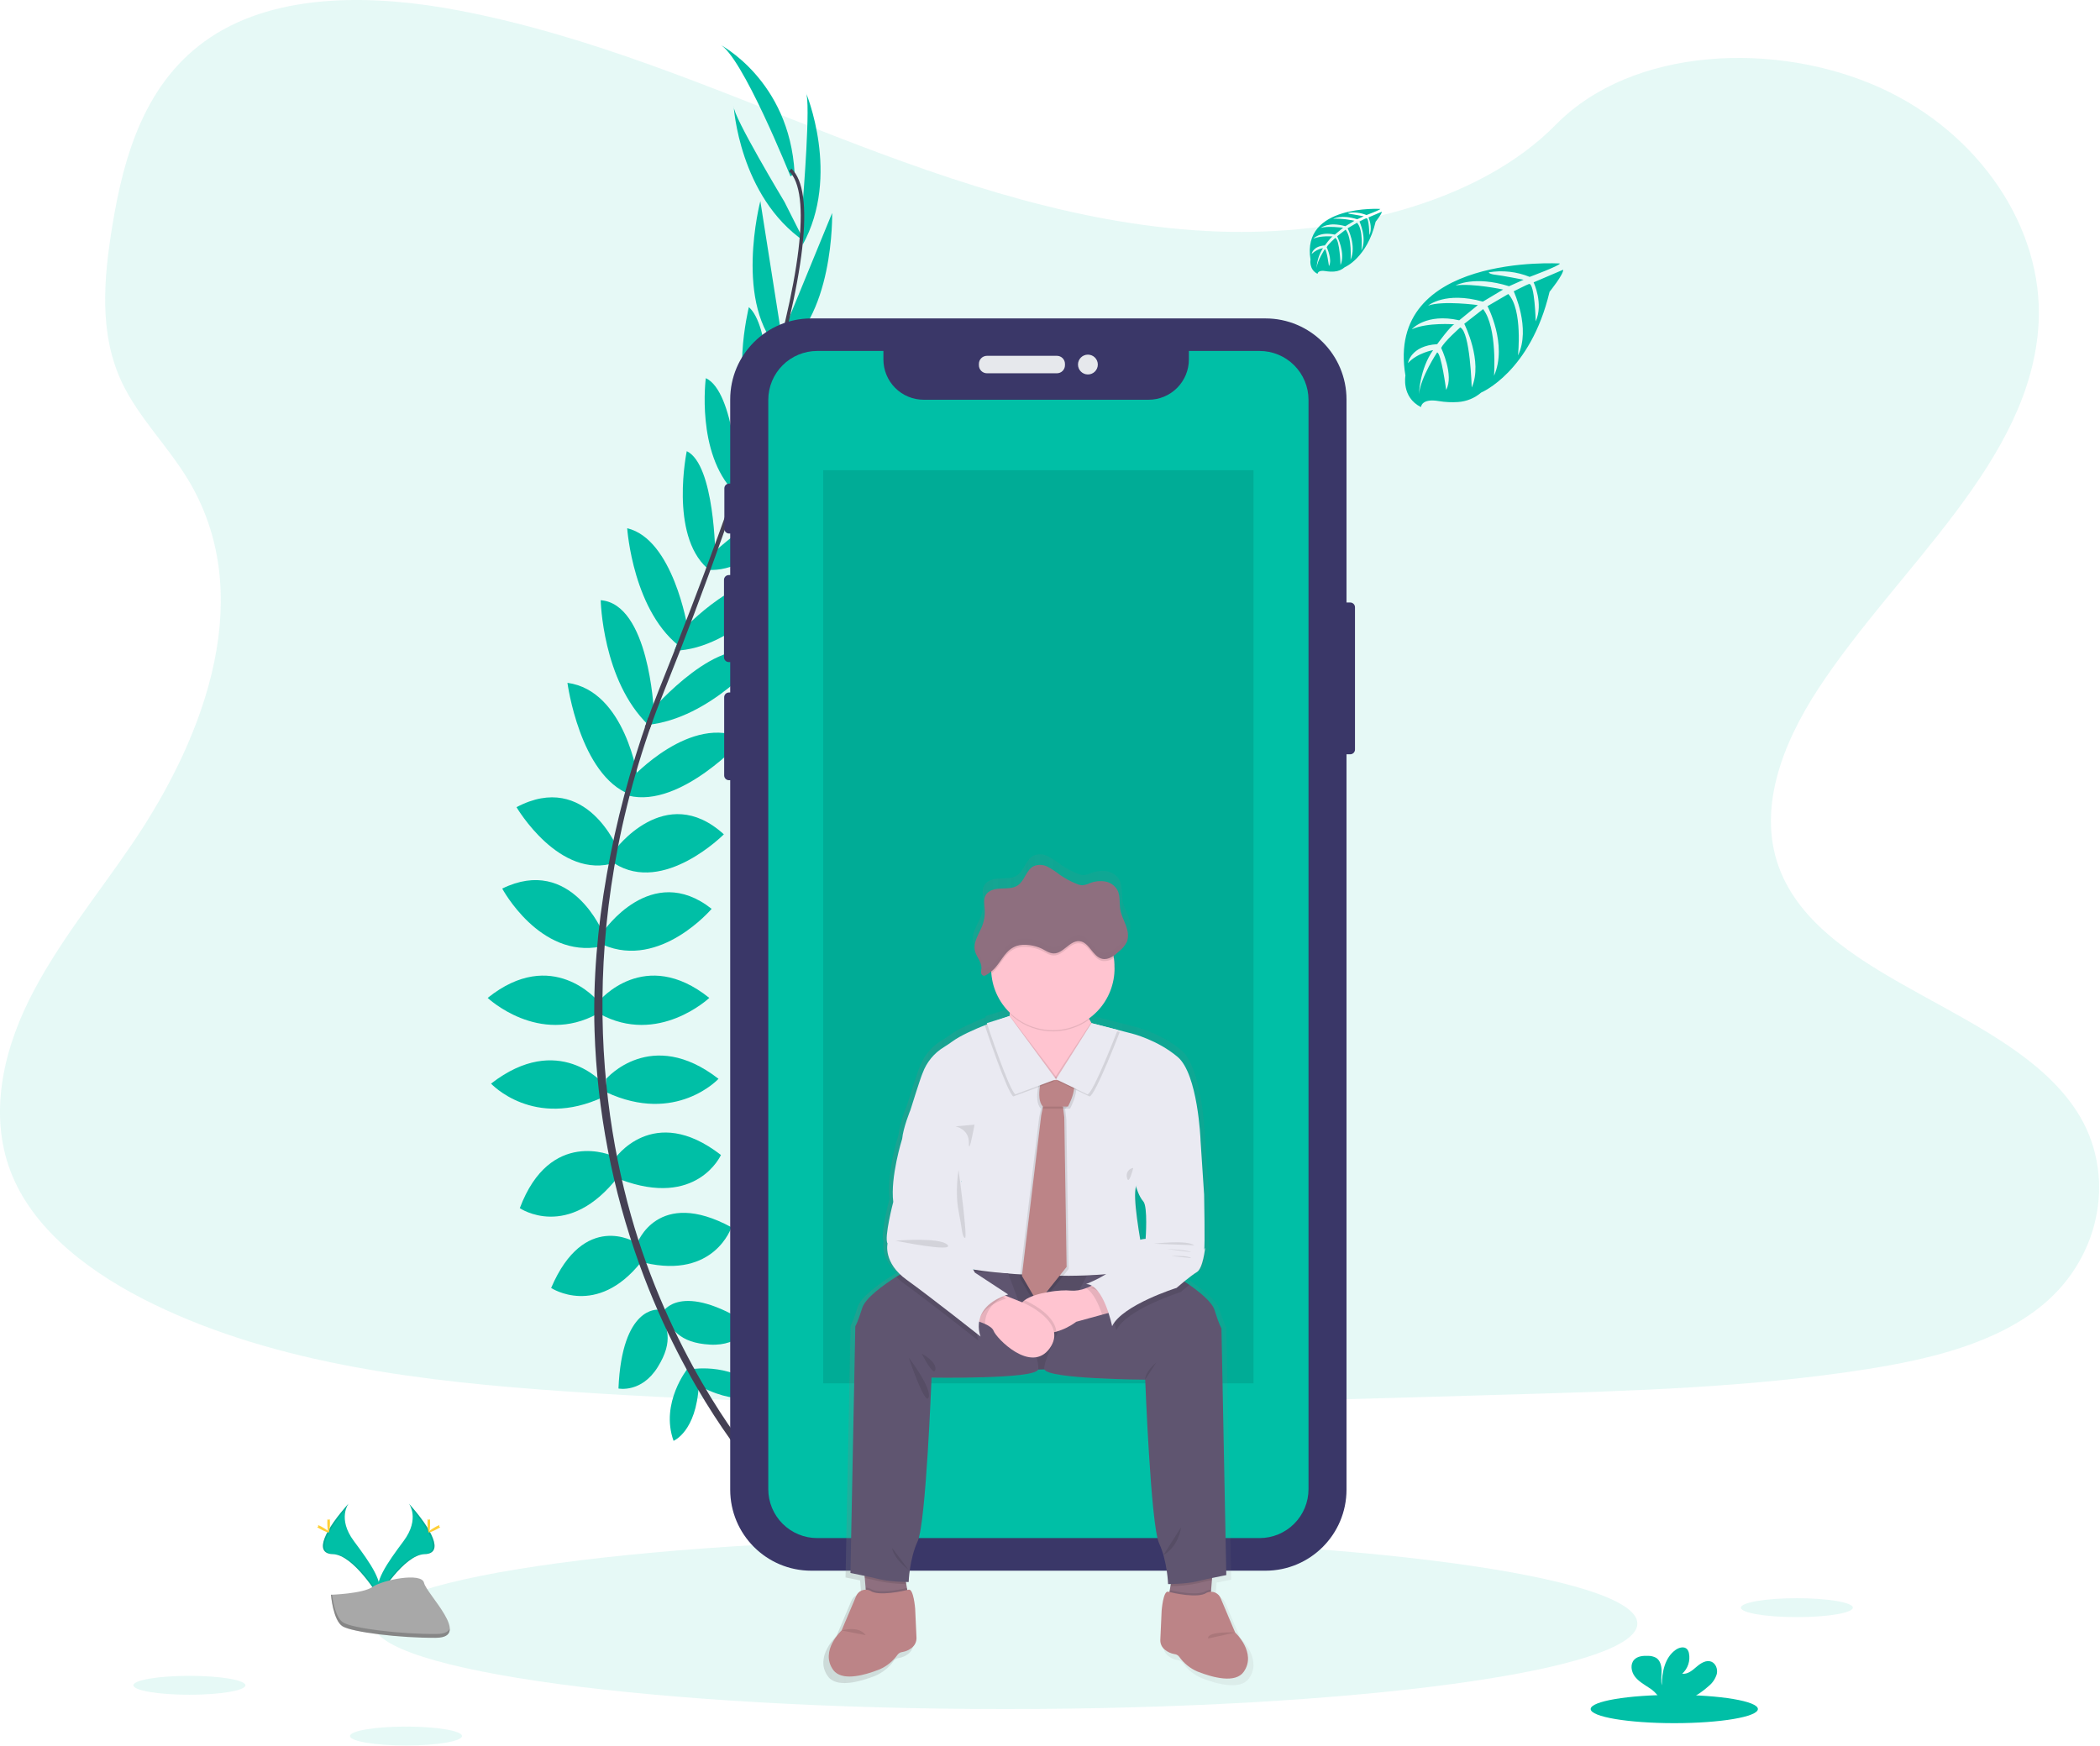 <svg width="884" height="735" viewBox="0 0 884 735" fill="none" xmlns="http://www.w3.org/2000/svg">
<g clip-path="url(#clip0)">
<path opacity="0.1" d="M513.395 97.506C456.747 95.537 402.795 77.252 351.276 57.243C299.757 37.234 248.728 15.063 193.436 4.464C157.874 -2.355 117.199 -3.318 88.552 15.746C60.971 34.127 52.061 65.768 47.273 95.16C43.667 117.27 41.549 140.543 51.422 161.235C58.284 175.607 70.451 187.686 78.871 201.454C108.167 249.35 87.457 308.413 55.72 355.18C40.84 377.123 23.553 398.068 12.061 421.403C0.568 444.738 -4.745 471.513 5.312 495.338C15.273 518.971 39.019 536.687 64.744 549.159C116.989 574.499 178.53 581.746 238.583 585.851C371.477 594.945 505.071 591.006 638.315 587.068C687.628 585.606 737.152 584.127 785.66 576.503C812.601 572.267 840.408 565.553 859.971 549.326C884.794 528.73 890.947 493.859 874.308 468.03C846.404 424.712 769.274 413.955 749.747 367.469C739.016 341.875 750.036 313.376 765.642 289.639C799.113 238.732 855.209 194.067 858.159 135.878C860.19 95.913 833.222 55.886 791.524 36.972C747.821 17.155 687.208 19.641 654.98 52.455C621.763 86.241 563.417 99.239 513.395 97.506Z" fill="#00BFA6"/>
<path opacity="0.1" d="M423.189 719.577C570.13 719.577 689.248 703.463 689.248 683.585C689.248 663.707 570.13 647.594 423.189 647.594C276.249 647.594 157.13 663.707 157.13 683.585C157.13 703.463 276.249 719.577 423.189 719.577Z" fill="#00BFA6"/>
<path d="M291.477 576.433C291.477 576.433 309.858 573.492 320.886 586.481C320.886 586.481 312.799 592.853 295.398 584.031L291.477 576.433Z" fill="#00BFA6"/>
<path d="M289.516 576.144C289.516 576.144 277.788 590.656 283.538 606.648C283.538 606.648 293.096 602.823 294.138 583.339L289.516 576.144Z" fill="#00BFA6"/>
<path d="M279.013 552.415C279.013 552.415 286.365 538.936 315.775 557.807C315.775 557.807 311.853 566.875 298.864 566.14C285.875 565.405 282.4 559.523 279.013 552.415Z" fill="#00BFA6"/>
<path d="M277.079 551.444C277.079 551.444 261.822 549.693 260.343 584.617C260.343 584.617 270.015 586.63 276.886 575.575C283.757 564.521 280.912 558.341 277.079 551.444Z" fill="#00BFA6"/>
<path d="M268.186 523.592C268.186 523.592 276.764 499.811 307.897 516.722C307.897 516.722 300.79 538.542 271.372 531.68L268.186 523.592Z" fill="#00BFA6"/>
<path d="M258.628 488.047C258.628 488.047 274.803 464.03 303.486 486.297C303.486 486.297 293.438 508.844 261.078 496.59L258.628 488.047Z" fill="#00BFA6"/>
<path d="M255.197 454.227C255.197 454.227 274.068 432.17 302.462 454.227C302.462 454.227 284.562 473.588 255.197 459.863V454.227Z" fill="#00BFA6"/>
<path d="M252.256 421.386C252.256 421.386 271.372 398.34 298.584 420.161C298.584 420.161 277.009 440.502 252.256 426.778V421.386Z" fill="#00BFA6"/>
<path d="M253.971 392.213C253.971 392.213 274.103 362.558 299.565 382.655C299.565 382.655 277.989 408.152 253.971 397.85V392.213Z" fill="#00BFA6"/>
<path d="M258.628 358.147C258.628 358.147 279.95 328.738 304.711 351.285C304.711 351.285 279.459 376.773 258.628 363.539V358.147Z" fill="#00BFA6"/>
<path d="M265.744 327.696C265.744 327.696 290.978 300.064 313.009 311.066C313.009 311.066 286.698 340.414 264.641 335.022L265.744 327.696Z" fill="#00BFA6"/>
<path d="M274.558 298.838C274.558 298.838 303.731 265.009 320.641 276.282C320.641 276.282 299.18 302.541 272.501 305.21L274.558 298.838Z" fill="#00BFA6"/>
<path d="M287.293 265.35C287.293 265.35 312.799 237.709 331.425 244.571C331.425 244.571 309.613 273.254 283.871 273.989L287.293 265.35Z" fill="#00BFA6"/>
<path d="M298.829 234.032C298.829 234.032 327.013 207.564 339.267 212.22C339.267 212.22 318.926 241.63 297.604 239.914L298.829 234.032Z" fill="#00BFA6"/>
<path d="M310.103 205.113C310.103 205.113 334.366 173.498 347.6 175.949C347.6 175.949 332.895 204.133 310.103 208.334V205.113Z" fill="#00BFA6"/>
<path d="M322.331 166.146C322.331 166.146 343.784 141.9 355.364 141.962C355.364 141.962 338.436 174.347 321.455 174.049L322.331 166.146Z" fill="#00BFA6"/>
<path d="M329.587 140.159L350.296 89.672C350.296 89.672 351.337 135.31 326.943 149.524L329.587 140.159Z" fill="#00BFA6"/>
<path d="M337.989 84.482C337.989 84.482 341.421 42.329 339.215 38.898C339.215 38.898 354.033 73.909 337.849 103.108L337.989 84.482Z" fill="#00BFA6"/>
<path d="M267.389 523.024C267.389 523.024 245.901 509.711 232.002 542.28C232.002 542.28 251.118 554.971 269.91 531.33L267.389 523.024Z" fill="#00BFA6"/>
<path d="M257.945 486.691C257.945 486.691 231.599 474.673 218.811 508.678C218.811 508.678 239.17 522.682 260.343 495.286L257.945 486.691Z" fill="#00BFA6"/>
<path d="M253.971 456.248C253.971 456.248 235.1 434.191 206.706 456.248C206.706 456.248 224.597 475.61 253.971 461.885V456.248Z" fill="#00BFA6"/>
<path d="M251.617 421.386C251.617 421.386 232.492 398.34 205.288 420.161C205.288 420.161 226.855 440.502 251.617 426.778V421.386Z" fill="#00BFA6"/>
<path d="M253.971 393.053C253.971 393.053 240.562 359.836 211.415 374.121C211.415 374.121 227.17 403.583 252.79 398.568L253.971 393.053Z" fill="#00BFA6"/>
<path d="M260.317 357.981C260.317 357.981 246.995 324.186 217.428 339.854C217.428 339.854 235.529 370.83 259.004 363.206L260.317 357.981Z" fill="#00BFA6"/>
<path d="M268.58 327.871C268.58 327.871 263.328 290.812 238.864 287.495C238.864 287.495 244.054 326.567 265.315 334.541L268.58 327.871Z" fill="#00BFA6"/>
<path d="M275.188 298.899C275.188 298.899 273.131 254.26 252.868 252.711C252.868 252.711 253.551 286.584 272.904 305.228L275.188 298.899Z" fill="#00BFA6"/>
<path d="M289.403 264.072C289.403 264.072 283.354 226.96 264.02 222.417C264.02 222.417 266.418 258.365 287.486 273.184L289.403 264.072Z" fill="#00BFA6"/>
<path d="M301.123 234.304C301.123 234.304 300.912 195.634 289.096 189.953C289.096 189.953 281.77 224.964 297.7 239.24L301.123 234.304Z" fill="#00BFA6"/>
<path d="M311.005 204.658C311.005 204.658 309.341 164.833 297.114 159.222C297.114 159.222 292.921 190.732 309.166 207.258L311.005 204.658Z" fill="#00BFA6"/>
<path d="M324.046 169.297C324.046 169.297 323.967 136.911 315.232 129.314C315.232 129.314 306.549 164.798 319.486 175.809L324.046 169.297Z" fill="#00BFA6"/>
<path d="M328.554 138.566L320.064 84.657C320.064 84.657 308.51 128.832 328.956 148.29L328.554 138.566Z" fill="#00BFA6"/>
<path d="M330.217 84.99C330.217 84.99 308.396 48.762 308.851 44.727C308.851 44.727 311.162 82.714 338.611 101.62L330.217 84.99Z" fill="#00BFA6"/>
<path d="M332.773 74.294C332.773 74.294 312.186 22.819 302.873 18.652C302.873 18.652 332.282 33.602 334.488 72.823L332.773 74.294Z" fill="#00BFA6"/>
<path d="M321.342 174.33L319.932 173.901C337.307 117.244 341.648 81.121 332.143 72.071L333.158 71.003C343.224 80.552 339.145 116.255 321.342 174.33Z" fill="#444053"/>
<path d="M273.499 306.952L271.424 306.217C273.262 301.026 275.249 295.757 277.332 290.558C295.468 245.359 310.908 203.319 320.808 171.038L322.619 170.163C312.703 202.505 297.543 246.164 279.381 291.416C277.306 296.562 275.328 301.814 273.499 306.952Z" fill="#444053"/>
<path d="M317.341 618.841C317.061 618.525 288.895 586.823 269.271 532.678C257.764 500.99 251.353 467.677 250.277 433.981C248.93 391.854 257.77 344.817 272.912 302.094L274.558 304.02C240.571 399.916 254.076 482.096 271.984 531.593C291.416 585.239 319.25 616.609 319.53 616.915L317.341 618.841Z" fill="#444053"/>
<path d="M568.38 253.674H564.634C563.527 253.674 562.63 254.571 562.63 255.678V315.582C562.63 316.689 563.527 317.587 564.634 317.587H568.38C569.487 317.587 570.385 316.689 570.385 315.582V255.678C570.385 254.571 569.487 253.674 568.38 253.674Z" fill="#3A3768"/>
<path d="M307.267 203.599H306.926C305.819 203.599 304.921 204.496 304.921 205.603V222.636C304.921 223.743 305.819 224.641 306.926 224.641H307.267C308.374 224.641 309.272 223.743 309.272 222.636V205.603C309.272 204.496 308.374 203.599 307.267 203.599Z" fill="#3A3768"/>
<path d="M307.661 242.129H306.768C305.661 242.129 304.764 243.026 304.764 244.133V276.746C304.764 277.853 305.661 278.75 306.768 278.75H307.661C308.768 278.75 309.665 277.853 309.665 276.746V244.133C309.665 243.026 308.768 242.129 307.661 242.129Z" fill="#3A3768"/>
<path d="M307.503 291.565H306.847C305.74 291.565 304.843 292.462 304.843 293.569V326.497C304.843 327.604 305.74 328.501 306.847 328.501H307.503C308.61 328.501 309.508 327.604 309.508 326.497V293.569C309.508 292.462 308.61 291.565 307.503 291.565Z" fill="#3A3768"/>
<path d="M532.687 134.067H341.508C322.66 134.067 307.381 149.346 307.381 168.194V627.199C307.381 646.047 322.66 661.327 341.508 661.327H532.687C551.535 661.327 566.814 646.047 566.814 627.199V168.194C566.814 149.346 551.535 134.067 532.687 134.067Z" fill="#3A3768"/>
<path d="M530.218 147.765H500.459V151.345C500.459 153.573 500.02 155.78 499.167 157.838C498.314 159.897 497.064 161.767 495.487 163.342C493.911 164.918 492.04 166.167 489.981 167.019C487.922 167.871 485.716 168.309 483.487 168.308H388.843C386.615 168.309 384.408 167.871 382.349 167.019C380.29 166.167 378.419 164.918 376.843 163.342C375.267 161.767 374.017 159.897 373.164 157.838C372.311 155.78 371.872 153.573 371.872 151.345V147.765H344.011C338.547 147.765 333.306 149.936 329.442 153.8C325.578 157.664 323.407 162.904 323.407 168.369V626.989C323.407 632.454 325.578 637.695 329.442 641.559C333.306 645.423 338.547 647.593 344.011 647.593H530.218C535.683 647.593 540.924 645.423 544.788 641.559C548.652 637.695 550.822 632.454 550.822 626.989V168.404C550.827 165.695 550.298 163.012 549.264 160.508C548.231 158.004 546.714 155.729 544.8 153.812C542.886 151.895 540.613 150.374 538.111 149.337C535.609 148.299 532.927 147.765 530.218 147.765Z" fill="#00BFA6"/>
<path d="M444.913 149.813H415.46C413.59 149.813 412.073 151.329 412.073 153.2V153.778C412.073 155.649 413.59 157.165 415.46 157.165H444.913C446.784 157.165 448.301 155.649 448.301 153.778V153.2C448.301 151.329 446.784 149.813 444.913 149.813Z" fill="#E6E8EC"/>
<path d="M457.955 157.664C460.261 157.664 462.13 155.795 462.13 153.489C462.13 151.183 460.261 149.314 457.955 149.314C455.65 149.314 453.78 151.183 453.78 153.489C453.78 155.795 455.65 157.664 457.955 157.664Z" fill="#E6E8EC"/>
<path d="M656.635 110.942C656.635 110.942 582.937 106.495 591.619 158.137C591.619 158.137 589.869 167.266 598.166 171.406C598.166 171.406 598.298 167.581 605.729 168.885C608.374 169.324 611.062 169.453 613.738 169.27C617.347 169.033 620.781 167.629 623.523 165.27C623.523 165.27 644.241 156.71 652.294 122.854C652.294 122.854 658.254 115.467 658.018 113.568L645.58 118.881C645.58 118.881 649.834 127.852 646.456 135.31C646.456 135.31 646.053 119.204 643.663 119.554C643.182 119.625 637.204 122.662 637.204 122.662C637.204 122.662 644.512 138.285 638.998 149.647C638.998 149.647 641.09 130.39 634.919 123.791L626.167 128.902C626.167 128.902 634.709 145.043 628.915 158.216C628.915 158.216 630.403 138.014 624.32 130.145L616.39 136.334C616.39 136.334 624.416 152.237 619.523 163.161C619.523 163.161 618.884 139.651 614.674 137.874C614.674 137.874 607.733 144.001 606.674 146.504C606.674 146.504 612.171 158.058 608.757 164.15C608.757 164.15 606.665 148.482 604.95 148.395C604.95 148.395 598.035 158.776 597.317 165.901C597.317 165.901 597.615 155.318 603.278 147.415C603.278 147.415 596.591 148.561 592.687 152.894C592.687 152.894 593.764 145.559 604.985 144.911C604.985 144.911 610.7 137.034 612.223 136.561C612.223 136.561 601.072 135.625 594.306 138.627C594.306 138.627 600.258 131.703 614.272 134.854L622.105 128.456C622.105 128.456 607.418 126.452 601.186 128.666C601.186 128.666 608.355 122.539 624.215 127.003L632.74 121.909C632.74 121.909 620.215 119.213 612.757 120.158C612.757 120.158 620.635 115.913 635.243 120.517L641.37 117.778C641.37 117.778 632.197 115.975 629.51 115.686C626.823 115.397 626.683 114.662 626.683 114.662C632.494 113.693 638.461 114.356 643.917 116.579C643.917 116.579 656.854 111.756 656.635 110.942Z" fill="#00BFA6"/>
<path d="M581.037 87.974C581.037 87.974 547.777 85.97 551.663 109.305C551.663 109.305 550.884 113.428 554.621 115.301C554.621 115.301 554.682 113.55 558.044 114.154C559.237 114.355 560.451 114.414 561.658 114.329C563.291 114.221 564.844 113.582 566.079 112.509C566.079 112.509 575.444 108.64 579.085 93.34C579.085 93.34 581.772 90.005 581.667 89.147L576.048 91.546C576.048 91.546 577.965 95.598 576.459 98.968C576.459 98.968 576.276 91.694 575.199 91.861C574.98 91.861 572.276 93.27 572.276 93.27C572.276 93.27 575.584 100.333 573.09 105.463C573.09 105.463 574.035 96.762 571.243 93.778L567.287 96.123C567.287 96.123 571.147 103.414 568.529 109.366C568.529 109.366 569.203 100.237 566.455 96.683L562.875 99.484C562.875 99.484 566.499 106.67 564.293 111.607C564.293 111.607 563.995 100.981 562.096 100.176C562.096 100.176 558.963 102.942 558.481 104.08C558.481 104.08 560.967 109.331 559.426 112.053C559.426 112.053 558.481 104.972 557.676 104.937C557.676 104.937 554.551 109.629 554.227 112.815C554.384 109.844 555.313 106.966 556.923 104.465C555.12 104.806 553.456 105.667 552.135 106.942C552.135 106.942 552.626 103.624 557.693 103.336C557.693 103.336 560.319 99.773 560.967 99.554C560.967 99.554 555.925 99.134 552.871 100.491C552.871 100.491 555.558 97.366 561.886 98.784L565.387 95.896C565.387 95.896 558.744 95.02 555.934 95.992C555.934 95.992 559.173 93.226 566.341 95.239L570.192 92.937C570.192 92.937 564.529 91.721 561.16 92.158C561.16 92.158 564.722 90.241 571.322 92.316L574.079 91.082C574.079 91.082 569.93 90.268 568.713 90.136C567.497 90.005 567.435 89.672 567.435 89.672C570.063 89.235 572.76 89.538 575.225 90.548C575.225 90.548 581.142 88.342 581.037 87.974Z" fill="#00BFA6"/>
<path opacity="0.1" d="M527.671 197.971H346.532V582.429H527.671V197.971Z" fill="black"/>
<path d="M522.122 689.756C522.122 689.756 517.851 679.812 515.943 675.226C514.866 672.6 513.045 672.163 511.654 672.224L511.733 671.349L512.074 667.208L512.144 666.333C515.444 665.642 518.271 665.099 518.271 665.099L516.214 558.91C516.214 558.91 515.339 557.79 513.221 551.033C512.17 547.663 507.094 543.523 502.35 540.223C501.606 539.706 500.879 539.216 500.161 538.744C501.889 537.296 503.704 535.958 505.597 534.735C508.293 533.168 509.185 524.231 509.185 524.231L508.739 525.107C509.186 524.231 508.739 501.413 508.739 501.413L507.164 477.728C507.164 477.728 506.043 449.57 497.29 442.191C488.538 434.813 477.483 432.231 477.483 432.231L471.356 430.655L460.065 427.758C459.75 427.242 459.443 426.699 459.189 426.13C459.076 425.911 458.971 425.684 458.866 425.456C462.315 423.014 465.129 419.78 467.071 416.026C469.012 412.272 470.026 408.107 470.025 403.88C470.027 402.461 469.913 401.045 469.684 399.644C469.684 399.381 469.588 399.11 469.535 398.848C470.463 398.212 471.341 397.507 472.161 396.738C473.498 395.673 474.591 394.333 475.365 392.808C475.486 392.509 475.586 392.202 475.662 391.889C475.662 391.802 475.662 391.714 475.715 391.618C475.767 391.521 475.794 391.154 475.82 390.918C475.82 390.83 475.82 390.742 475.82 390.655C475.82 390.401 475.82 390.139 475.82 389.885C475.82 389.823 475.82 389.762 475.82 389.692C475.82 389.403 475.776 389.114 475.732 388.817C475.736 388.8 475.736 388.782 475.732 388.764C475.572 387.748 475.308 386.751 474.945 385.788C474.069 383.53 472.931 381.412 472.52 379.005C472.012 376.16 472.599 373.053 471.242 370.497C470.679 369.531 469.909 368.701 468.987 368.067C468.066 367.433 467.016 367.011 465.912 366.83C463.69 366.487 461.417 366.747 459.33 367.583C458.309 368.068 457.209 368.364 456.082 368.458C455.263 368.41 454.459 368.215 453.71 367.88C451.112 366.861 448.643 365.536 446.358 363.933C444.713 362.635 442.955 361.487 441.106 360.502C440.177 360.017 439.152 359.743 438.105 359.701C437.058 359.659 436.014 359.848 435.049 360.256C431.811 361.902 431.198 366.488 428.187 368.51C426.113 369.911 423.408 369.771 420.905 369.858C418.401 369.946 415.566 370.567 414.331 372.738C413.456 374.243 413.666 376.038 413.833 377.797L413.885 378.392C413.885 378.602 413.885 378.821 413.938 379.031C414.075 381.282 413.738 383.536 412.948 385.648C411.741 388.852 409.447 392.012 409.526 395.276C409.533 395.796 409.601 396.313 409.727 396.817C409.796 397.069 409.878 397.317 409.972 397.561C410.454 398.643 410.995 399.698 411.592 400.721L411.671 400.861C411.732 400.983 411.793 401.106 411.846 401.228C411.898 401.351 412.003 401.561 412.064 401.727C412.126 401.894 412.134 401.894 412.161 401.972C412.187 402.051 412.274 402.296 412.318 402.462C412.463 402.957 412.525 403.471 412.502 403.985C412.399 404.649 412.344 405.319 412.336 405.99C412.339 406.326 412.457 406.651 412.67 406.91C412.884 407.17 413.18 407.349 413.509 407.417C413.87 407.408 414.221 407.298 414.524 407.101C415.309 406.654 416.056 406.141 416.756 405.57C416.756 405.85 416.756 406.13 416.808 406.445C417.418 412.71 420.239 418.553 424.765 422.927C424.765 423.198 424.765 423.478 424.703 423.802C424.642 424.126 424.66 424.432 424.642 424.756L414.839 427.837C414.839 427.837 414.892 428.012 414.997 428.31L413.964 428.721C408.878 430.778 403.215 433.334 400.047 435.653C398.646 436.668 397.368 437.5 396.222 438.191C392.059 440.739 388.867 444.606 387.154 449.176L387.023 449.509C386.147 451.513 381.859 465.15 381.859 465.15C381.859 465.15 378.716 472.747 378.261 477.667C378.261 477.667 373.097 493.973 374.445 504.704C374.445 504.704 370.401 520.126 371.977 522.577C371.977 522.577 370.366 529.212 377.438 535.89C376.922 536.205 376.362 536.547 375.775 536.923C370.296 540.372 362.392 545.965 361.044 550.28C358.952 556.993 358.051 558.157 358.051 558.157L355.933 664.18C355.933 664.18 358.76 664.723 362.06 665.405L362.13 666.281L362.471 670.412L362.55 671.287C361.158 671.226 359.338 671.707 358.261 674.298C356.344 678.876 352.134 688.81 352.134 688.81C352.134 688.81 342.707 697.563 348.423 705.686C348.675 706.057 348.968 706.397 349.298 706.701C353.403 710.43 362.156 708.04 368.379 705.607C371.542 704.257 374.268 702.058 376.257 699.252C376.507 698.924 376.824 698.651 377.185 698.451C377.547 698.25 377.946 698.127 378.357 698.088C379.785 697.858 381.13 697.271 382.27 696.382C382.956 695.881 383.51 695.221 383.885 694.458C384.26 693.696 384.445 692.854 384.423 692.005C384.419 691.961 384.419 691.918 384.423 691.874L383.872 679.419C383.872 679.419 383.198 670.718 381.053 671.279L380.502 671.41L380.353 670.535L380.064 668.845L379.915 667.97H381.106C381.106 667.97 381.403 658.132 385.001 650.394C388.598 642.657 390.961 580.153 390.961 580.153C390.961 580.153 435.487 580.88 436.975 576.704C437.85 576.704 438.804 576.704 439.714 576.643C441.211 580.818 483.233 581.02 483.233 581.02C483.233 581.02 485.623 643.593 489.212 651.34C489.969 652.999 490.598 654.714 491.093 656.469C492.223 660.528 492.901 664.699 493.115 668.907H494.306L494.148 669.782L493.859 671.462L493.711 672.338L493.142 672.206C491.015 671.655 490.341 680.355 490.341 680.355L489.772 692.889C489.727 693.734 489.895 694.577 490.258 695.342C490.622 696.106 491.171 696.767 491.855 697.266C493.014 698.175 494.384 698.777 495.837 699.016C496.249 699.049 496.65 699.169 497.012 699.369C497.374 699.568 497.69 699.841 497.938 700.172C499.928 702.975 502.655 705.174 505.816 706.526C512.538 709.152 522.201 711.716 525.79 706.614C531.549 698.473 522.122 689.756 522.122 689.756ZM408.948 533.658H409.053H408.948ZM479.277 497.877C479.277 497.877 480.406 502.122 482.419 504.354C484.433 506.586 483.435 520.45 483.435 520.45C482.643 520.5 481.857 520.627 481.089 520.827C479.54 511.61 478.113 501.378 479.277 497.877Z" fill="url(#paint0_linear)"/>
<path d="M382.462 672.591L364.861 674.342L364.37 668.451L364.029 664.399L363.548 658.473L380.178 659.348L381.5 666.955L381.78 668.609H381.788L382.462 672.591Z" fill="#8E6F7F"/>
<path d="M510.647 659.357L510.166 665.274L509.833 669.327L509.334 675.217L491.724 673.467L492.424 669.484L492.695 667.839L494.017 660.232L510.647 659.357Z" fill="#8E6F7F"/>
<path d="M491.995 574.114L439.653 576.573C437.272 576.69 434.892 576.69 432.511 576.573L382.506 574.123V534.507H491.995V574.114Z" fill="#5F5570"/>
<path opacity="0.1" d="M491.995 574.114L439.653 576.573C437.272 576.69 434.892 576.69 432.511 576.573L382.506 574.123V534.507H491.995V574.114Z" fill="black"/>
<path d="M424.966 427.776C424.966 427.776 407.53 433.631 400.966 438.445C399.6 439.443 398.34 440.266 397.237 440.94C393.183 443.44 390.08 447.223 388.423 451.688C388.379 451.811 388.336 451.916 388.292 452.012C387.416 453.982 383.259 467.33 383.259 467.33C383.259 467.33 380.195 474.769 379.758 479.583C379.32 484.397 404.703 497.308 404.703 497.308C404.703 497.308 392.449 524.004 397.92 530.787C403.39 537.571 483.26 540.853 481.509 530.787C479.759 520.722 476.695 504.091 478.227 499.496L505.361 479.802C505.361 479.802 504.266 452.231 495.732 445.01C487.198 437.789 476.476 435.163 476.476 435.163L459.487 430.787C459.487 430.787 453.5 445.666 446.936 447.636C440.371 449.605 425.99 440.511 424.966 427.776Z" fill="#EAEAF2"/>
<path opacity="0.1" d="M449.456 452.835C449.456 452.835 442.051 459.014 438.165 452.835C438.165 452.835 434.664 463.286 438.165 466.787L438.034 467.496L437.412 470.612L429.307 538.008L435.977 549.518L448.117 534.288L447.137 471.268L446.699 467.653L446.594 466.778H448.669C448.669 466.778 454.174 457.264 449.456 452.835Z" fill="black"/>
<path opacity="0.1" d="M451.207 452.835C451.207 452.835 443.802 459.014 439.916 452.835C439.916 452.835 436.415 463.286 439.916 466.787L439.784 467.496L439.163 470.612L431.058 538.008L437.727 549.518L449.868 534.288L448.887 471.268L448.45 467.653L448.345 466.778H450.419C450.419 466.778 455.925 457.264 451.207 452.835Z" fill="black"/>
<path d="M448.992 533.422L436.852 548.626L430.165 537.177L438.279 469.745L438.9 466.629L439.04 465.912L440.134 463.076L447.469 465.912L447.574 466.787L448.012 470.402L448.992 533.422Z" fill="#BC8487"/>
<path opacity="0.1" d="M381.5 666.946C377.723 666.922 373.956 666.538 370.252 665.799C368.423 665.344 366.13 664.836 364.038 664.39L363.548 658.464L380.178 659.34L381.5 666.946Z" fill="black"/>
<path d="M436.984 576.652C435.531 580.74 392.134 580.022 392.134 580.022C392.134 580.022 389.806 641.291 386.305 648.88C382.804 656.469 382.506 666.088 382.506 666.088C382.506 666.088 374.926 666.088 370.252 664.924C365.578 663.76 357.998 662.298 357.998 662.298L360.046 558.359C360.046 558.359 360.922 557.265 362.961 550.691C364.274 546.464 371.977 540.984 377.307 537.562C380.283 535.689 382.506 534.464 382.506 534.464L408.397 535.514L424.38 536.162C424.38 536.162 438.445 572.564 436.984 576.652Z" fill="#5F5570"/>
<path opacity="0.1" d="M382.471 672.583L364.86 674.333L364.362 668.443C365.021 668.461 365.672 668.604 366.278 668.863C369.491 671.173 378.672 669.335 381.78 668.6L382.471 672.583Z" fill="black"/>
<path d="M385.797 689.607C385.818 690.438 385.637 691.261 385.269 692.007C384.902 692.752 384.359 693.397 383.688 693.887C382.58 694.756 381.27 695.331 379.88 695.559C379.479 695.593 379.09 695.713 378.738 695.909C378.387 696.105 378.081 696.374 377.841 696.697C375.895 699.441 373.23 701.594 370.138 702.92C364.073 705.301 355.539 707.638 351.539 703.988C351.208 703.694 350.915 703.362 350.663 702.999C345.088 695.016 354.278 686.473 354.278 686.473C354.278 686.473 358.427 676.74 360.291 672.259C360.493 671.678 360.815 671.145 361.236 670.697C361.657 670.248 362.167 669.893 362.735 669.655C363.302 669.417 363.913 669.302 364.529 669.316C365.144 669.33 365.749 669.474 366.305 669.738C369.806 672.259 380.423 669.843 382.497 669.309C384.572 668.775 385.237 677.283 385.237 677.283L385.797 689.476C385.793 689.519 385.793 689.563 385.797 689.607Z" fill="#BC8487"/>
<path opacity="0.1" d="M510.656 659.348L510.166 665.265C508.074 665.712 505.789 666.219 503.942 666.674C500.241 667.414 496.478 667.801 492.704 667.83L494.026 660.224L510.656 659.348Z" fill="black"/>
<path d="M516.214 663.174C516.214 663.174 508.634 664.635 503.96 665.799C499.286 666.963 491.706 666.964 491.706 666.964C491.706 666.964 491.417 657.335 487.916 649.756C484.415 642.176 482.078 580.897 482.078 580.897C482.078 580.897 441.132 580.661 439.671 576.573C438.209 572.486 457.518 537.186 457.518 537.186L469.29 536.573L491.706 535.383C491.706 535.383 496.082 537.763 500.669 540.976C505.255 544.188 510.236 548.267 511.26 551.567C513.299 558.14 514.174 559.234 514.174 559.234L516.214 663.174Z" fill="#5F5570"/>
<path opacity="0.1" d="M509.833 669.318L509.343 675.208L491.724 673.458L492.424 669.475C495.531 670.219 504.678 672.049 507.916 669.738C508.523 669.479 509.173 669.336 509.833 669.318Z" fill="black"/>
<path d="M507.916 670.613C508.473 670.348 509.079 670.203 509.695 670.188C510.311 670.173 510.923 670.288 511.492 670.526C512.06 670.764 512.572 671.119 512.994 671.569C513.415 672.018 513.737 672.552 513.938 673.134C515.794 677.616 519.951 687.357 519.951 687.357C519.951 687.357 529.142 695.891 523.566 703.874C520.065 708.881 510.647 706.369 504.1 703.795C501.006 702.475 498.339 700.32 496.398 697.572C496.156 697.248 495.849 696.979 495.496 696.783C495.143 696.587 494.752 696.468 494.35 696.434C492.928 696.187 491.591 695.584 490.463 694.684C489.801 694.193 489.269 693.547 488.917 692.801C488.564 692.056 488.401 691.236 488.441 690.412L488.993 678.158C488.993 678.158 489.649 669.642 491.724 670.176C493.798 670.71 504.415 673.134 507.916 670.613Z" fill="#BC8487"/>
<path d="M462.673 435.163L445.001 453.894L444.511 454.419L443.872 454.043C440.178 451.855 421.701 440.703 423.285 437.351C424.161 435.443 424.677 431.469 424.948 428.047C424.948 427.636 425.001 427.233 425.036 426.839C425.211 424.134 425.255 422.034 425.255 422.034C425.255 422.034 458.515 416.344 457.202 422.034C456.669 424.336 457.465 426.927 458.594 429.194C458.927 429.85 459.294 430.471 459.653 431.058C460.537 432.513 461.547 433.886 462.673 435.163Z" fill="#FFC4D0"/>
<path opacity="0.1" d="M458.594 429.194C453.632 432.85 447.531 434.621 441.382 434.19C435.233 433.759 429.439 431.153 425.036 426.839C425.211 424.134 425.255 422.034 425.255 422.034C425.255 422.034 458.515 416.344 457.202 422.034C456.695 424.353 457.465 426.927 458.594 429.194Z" fill="black"/>
<path d="M469.159 407.408C469.255 414.145 466.729 420.656 462.114 425.565C457.499 430.474 451.157 433.398 444.427 433.718C437.696 434.039 431.105 431.731 426.045 427.282C420.985 422.833 417.852 416.592 417.307 409.876C417.237 409.059 417.202 408.236 417.202 407.408C417.139 403.958 417.764 400.53 419.04 397.324C420.316 394.119 422.219 391.199 424.636 388.737C427.054 386.275 429.937 384.319 433.119 382.984C436.301 381.649 439.717 380.962 443.167 380.962C446.618 380.962 450.034 381.649 453.215 382.984C456.397 384.319 459.281 386.275 461.698 388.737C464.116 391.199 466.018 394.119 467.295 397.324C468.571 400.53 469.196 403.958 469.132 407.408H469.159Z" fill="#FFC4D0"/>
<path opacity="0.1" d="M468.835 403.259C468.159 403.81 467.375 404.212 466.534 404.439C465.692 404.667 464.812 404.715 463.951 404.581C459.942 403.705 458.568 397.578 454.472 397.158C450.375 396.738 447.653 402.41 443.504 402.296C441.754 402.252 440.178 401.106 438.568 400.309C435.749 398.918 431.11 398.069 428.064 399.119C423.487 400.686 421.938 404.922 419.014 408.292C418.515 408.866 417.967 409.396 417.377 409.876C417.307 409.059 417.272 408.236 417.272 407.408C417.213 400.84 419.644 394.493 424.077 389.646C428.509 384.799 434.614 381.812 441.161 381.286C447.708 380.76 454.211 382.735 459.361 386.812C464.511 390.889 467.924 396.766 468.914 403.259H468.835Z" fill="black"/>
<path d="M438.568 399.443C440.178 400.231 441.719 401.386 443.504 401.43C447.644 401.535 450.349 395.837 454.463 396.283C458.577 396.729 459.933 402.804 463.96 403.705C466.664 404.318 469.211 402.296 471.233 400.414C472.54 399.374 473.606 398.063 474.358 396.572C475.233 394.401 474.778 391.898 473.964 389.692C473.15 387.487 472.004 385.368 471.601 383.049C471.111 380.265 471.68 377.22 470.358 374.716C469.811 373.77 469.061 372.958 468.162 372.337C467.263 371.717 466.237 371.304 465.159 371.128C462.994 370.792 460.778 371.043 458.743 371.854C457.752 372.335 456.681 372.632 455.583 372.729C454.782 372.68 453.997 372.488 453.264 372.16C450.732 371.163 448.329 369.867 446.104 368.3C444.509 367.027 442.801 365.902 441.001 364.939C440.097 364.465 439.098 364.197 438.078 364.156C437.058 364.115 436.041 364.302 435.102 364.703C431.951 366.314 431.347 370.83 428.415 372.782C426.393 374.147 423.758 374.007 421.325 374.104C418.892 374.2 416.073 374.786 414.918 376.913C413.885 378.742 414.401 380.992 414.533 383.084C414.663 385.287 414.332 387.493 413.561 389.561C412.204 393.185 409.447 396.756 410.428 400.502C411.067 402.961 413.272 405.001 413.141 407.504C413.038 408.15 412.982 408.802 412.975 409.456C412.978 409.785 413.093 410.103 413.301 410.358C413.51 410.613 413.799 410.789 414.121 410.856C414.472 410.852 414.814 410.742 415.102 410.541C416.557 409.727 417.862 408.671 418.962 407.417C421.92 404.038 423.452 399.81 428.029 398.244C431.119 397.22 435.749 398.042 438.568 399.443Z" fill="#8E6F7F"/>
<path d="M468.686 552.232L463.96 553.518L453.045 556.521C450.519 558.402 447.676 559.816 444.651 560.696C437.972 562.385 433.657 558.709 430.069 553.019C428.625 550.744 429.351 548.923 431.242 547.496C435.793 544.057 447.049 542.936 450.498 543.391C452.763 543.576 455.039 543.222 457.141 542.359C458.633 541.816 460.072 541.136 461.439 540.328L468.686 552.232Z" fill="#FFC4D0"/>
<path opacity="0.1" d="M468.686 552.232L463.96 553.518C462.603 549.431 460.371 544.302 457.176 542.332C458.668 541.789 460.107 541.11 461.474 540.302L468.686 552.232Z" fill="black"/>
<path opacity="0.1" d="M500.651 540.976C498.691 542.56 497.028 544.004 497.028 544.004C497.028 544.004 474.271 551.138 469.894 560.109C469.894 560.109 466.393 542.604 458.953 542.385C458.953 542.385 466.962 539.243 469.273 536.555L491.706 535.383C491.706 535.383 496.082 537.763 500.651 540.976Z" fill="black"/>
<path d="M500.31 472.362L505.343 479.802L506.875 502.997C506.875 502.997 507.312 525.317 506.875 526.192L507.312 525.317C507.312 525.317 506.437 534.07 503.811 535.601C501.185 537.133 495.277 542.254 495.277 542.254C495.277 542.254 472.52 549.387 468.144 558.359C468.144 558.359 464.643 540.853 457.203 540.634C457.203 540.634 468.362 536.258 468.144 533.413C468.144 533.413 476.678 525.754 477.334 523.785C477.991 521.816 482.253 521.597 482.253 521.597C482.253 521.597 483.242 508.03 481.273 505.842C479.303 503.654 478.209 499.496 478.209 499.496L500.31 472.362Z" fill="#EAEAF2"/>
<path opacity="0.1" d="M444.651 560.669C437.973 562.359 433.657 558.683 430.069 552.993C428.625 550.718 429.351 548.897 431.242 547.47L431.924 547.742C431.924 547.742 443.959 552.958 444.651 560.669Z" fill="black"/>
<path d="M441.885 567.663C434.008 578.604 419.347 563.392 418.253 560.328C417.859 559.216 416.362 558.227 414.638 557.431C412.45 556.475 410.179 555.722 407.854 555.181L420.878 544.573L423.373 545.571L431.049 548.643C431.049 548.643 449.763 556.722 441.885 567.663Z" fill="#FFC4D0"/>
<path opacity="0.1" d="M423.373 545.571C416.196 548.984 414.664 553.895 414.62 557.431C412.433 556.475 410.162 555.722 407.837 555.181L420.861 544.573L423.373 545.571Z" fill="black"/>
<path opacity="0.1" d="M411.907 564.486C411.907 564.486 390.9 547.855 380.834 540.634C379.575 539.737 378.403 538.723 377.333 537.606C380.309 535.733 382.532 534.507 382.532 534.507L408.423 535.558C409.115 536.757 409.526 537.571 409.526 537.571L423.53 546.761C406.655 552.232 411.907 564.486 411.907 564.486Z" fill="black"/>
<path d="M383.898 477.177L379.74 479.584C379.74 479.584 374.707 495.557 376.02 506.061C376.02 506.061 372.082 521.159 373.613 523.566C373.613 523.566 371.644 531.663 381.71 538.884C391.775 546.105 412.782 562.735 412.782 562.735C412.782 562.735 407.53 550.481 424.38 545.011L410.375 535.82C410.375 535.82 405.675 526.49 401.185 524.442C401.185 524.442 397.683 520.94 399.872 518.533C402.06 516.126 403.81 513.501 403.81 511.094C403.81 508.687 404.686 497.308 404.686 497.308L407.312 485.054L383.898 477.177Z" fill="#EAEAF2"/>
<path opacity="0.1" d="M447.574 466.778H439.04C438.989 466.73 438.942 466.677 438.9 466.621L439.04 465.903L440.135 463.067L447.469 465.903L447.574 466.778Z" fill="black"/>
<path d="M450.332 451.96C450.332 451.96 442.927 458.139 439.04 451.96C439.04 451.96 435.539 462.41 439.04 465.912H449.544C449.544 465.912 455.049 456.389 450.332 451.96Z" fill="#BC8487"/>
<path opacity="0.1" d="M460.345 431.662L471.373 434.507C471.373 434.507 460.922 461.64 458.62 461.64L445.386 455.294L460.345 431.662Z" fill="black"/>
<path opacity="0.1" d="M462.673 435.163L445.001 453.894L444.511 454.419L443.872 454.043L459.321 430.48L459.697 431.102C460.569 432.54 461.565 433.898 462.673 435.163Z" fill="black"/>
<path d="M459.469 430.787L470.498 433.631C470.498 433.631 460.047 460.765 457.745 460.765L444.511 454.419L459.469 430.787Z" fill="#EAEAF2"/>
<path opacity="0.1" d="M424.091 428.651L414.533 431.662C414.533 431.662 423.942 460.108 426.568 461.64L443.636 455.294L424.091 428.651Z" fill="black"/>
<path opacity="0.1" d="M445.001 453.894L444.511 454.419C444.511 454.419 421.535 441.071 423.285 437.351C424.161 435.443 424.677 431.469 424.948 428.047V427.513L445.001 453.894Z" fill="black"/>
<path d="M424.966 427.776L415.408 430.787C415.408 430.787 424.817 459.233 427.443 460.765L444.511 454.419L424.966 427.776Z" fill="#EAEAF2"/>
<path opacity="0.1" d="M402.2 474.244C402.2 474.244 407.959 475.268 407.854 481.247C407.749 487.225 410.226 473.518 410.226 473.518L402.2 474.244Z" fill="black"/>
<path opacity="0.1" d="M403.513 492.625C403.513 492.625 401.911 501.667 403.513 509.842C405.115 518.017 404.975 520.783 406.218 521.221C407.46 521.658 403.513 492.625 403.513 492.625Z" fill="black"/>
<path opacity="0.1" d="M477.036 491.75C476.577 491.808 476.136 491.966 475.744 492.214C475.352 492.461 475.02 492.791 474.769 493.181C474.519 493.57 474.357 494.01 474.295 494.469C474.233 494.928 474.273 495.395 474.411 495.837C475.146 499.496 477.036 491.75 477.036 491.75Z" fill="black"/>
<path opacity="0.1" d="M376.966 522.385C376.966 522.385 395.723 520.783 398.848 524.135C401.972 527.488 376.966 522.385 376.966 522.385Z" fill="black"/>
<path opacity="0.1" d="M485.789 523.654C485.789 523.654 499.505 521.965 502.717 524.301L485.789 523.654Z" fill="black"/>
<path opacity="0.1" d="M491.338 525.886C491.338 525.886 499.505 526.175 501.404 527.199L491.338 525.886Z" fill="black"/>
<path opacity="0.1" d="M492.94 528.818C492.94 528.818 500.38 528.529 501.404 529.693L492.94 528.818Z" fill="black"/>
<path opacity="0.1" d="M388.02 569.956C388.02 569.956 394.392 573.273 393.745 576.661C393.097 580.048 388.02 569.956 388.02 569.956Z" fill="black"/>
<path opacity="0.1" d="M382.506 571.567C382.506 571.567 392.231 584.179 390.909 588.337C389.587 592.495 382.506 571.567 382.506 571.567Z" fill="black"/>
<path opacity="0.1" d="M486.743 573.659C486.743 573.659 481.929 577.624 482.06 580.897L486.743 573.659Z" fill="black"/>
<path opacity="0.1" d="M375.583 651.795C375.583 651.795 375.583 655.515 382.471 660.985L375.583 651.795Z" fill="black"/>
<path opacity="0.1" d="M497.168 643.042C497.168 643.042 496.433 650.779 489.728 654.788L497.168 643.042Z" fill="black"/>
<g opacity="0.1">
<path opacity="0.1" d="M414.533 380.423C414.533 379.819 414.428 379.198 414.375 378.585C414.264 379.921 414.305 381.266 414.498 382.594C414.558 381.872 414.569 381.146 414.533 380.423Z" fill="black"/>
<path opacity="0.1" d="M413.141 404.878C413.272 402.34 411.067 400.3 410.428 397.876C410.395 397.758 410.372 397.638 410.358 397.517C410.158 398.505 410.182 399.525 410.428 400.502C410.944 402.506 412.502 404.222 412.992 406.165C413.036 405.71 413.123 405.298 413.141 404.878Z" fill="black"/>
<path opacity="0.1" d="M474.358 393.946C473.603 395.436 472.538 396.746 471.233 397.789C469.194 399.67 466.664 401.692 463.96 401.08C459.942 400.204 458.559 394.077 454.463 393.657C450.367 393.237 447.645 398.909 443.504 398.795C441.754 398.751 440.178 397.605 438.568 396.808C435.749 395.417 431.119 394.568 428.065 395.618C423.487 397.185 421.938 401.421 418.997 404.791C417.899 406.045 416.597 407.105 415.145 407.924C414.852 408.118 414.508 408.224 414.156 408.231C413.937 408.201 413.729 408.112 413.557 407.973C413.384 407.834 413.252 407.651 413.176 407.443V407.504C413.073 408.153 413.017 408.808 413.01 409.465C413.015 409.792 413.131 410.109 413.339 410.362C413.548 410.614 413.836 410.789 414.156 410.856C414.508 410.85 414.852 410.744 415.145 410.55C416.597 409.731 417.899 408.671 418.997 407.417C421.955 404.047 423.487 399.81 428.065 398.244C431.154 397.193 435.785 398.042 438.568 399.434C440.178 400.231 441.719 401.377 443.504 401.421C447.645 401.526 450.349 395.828 454.463 396.283C458.577 396.738 459.942 402.795 463.96 403.705C466.664 404.318 469.211 402.296 471.233 400.414C472.538 399.372 473.603 398.062 474.358 396.572C474.846 395.307 474.976 393.932 474.734 392.598C474.66 393.06 474.534 393.512 474.358 393.946Z" fill="black"/>
</g>
<path opacity="0.1" d="M354.287 686.482C354.287 686.482 361.438 684.276 364.405 688.46L354.287 686.482Z" fill="black"/>
<path opacity="0.1" d="M519.952 687.357C519.952 687.357 508.109 686.666 508.573 689.87L519.952 687.357Z" fill="black"/>
<path opacity="0.1" d="M756.391 680.872C769.409 680.872 779.962 679.089 779.962 676.889C779.962 674.69 769.409 672.906 756.391 672.906C743.373 672.906 732.819 674.69 732.819 676.889C732.819 679.089 743.373 680.872 756.391 680.872Z" fill="#00BFA6"/>
<path opacity="0.1" d="M79.729 713.555C92.747 713.555 103.301 711.772 103.301 709.572C103.301 707.373 92.747 705.59 79.729 705.59C66.711 705.59 56.158 707.373 56.158 709.572C56.158 711.772 66.711 713.555 79.729 713.555Z" fill="#00BFA6"/>
<path opacity="0.1" d="M170.907 734.92C183.925 734.92 194.479 733.137 194.479 730.938C194.479 728.738 183.925 726.955 170.907 726.955C157.889 726.955 147.336 728.738 147.336 730.938C147.336 733.137 157.889 734.92 170.907 734.92Z" fill="#00BFA6"/>
<path d="M704.793 725.52C724.231 725.52 739.988 722.855 739.988 719.568C739.988 716.28 724.231 713.616 704.793 713.616C685.355 713.616 669.598 716.28 669.598 719.568C669.598 722.855 685.355 725.52 704.793 725.52Z" fill="#00BFA6"/>
<path d="M719.349 709.835C720.953 708.523 722.122 706.756 722.701 704.767C723.139 702.762 722.281 700.39 720.355 699.611C718.202 698.789 715.9 700.285 714.158 701.791C712.417 703.296 710.412 705.021 708.128 704.697C709.303 703.633 710.184 702.283 710.682 700.779C711.181 699.274 711.281 697.665 710.972 696.11C710.87 695.466 710.595 694.861 710.176 694.36C708.986 693.082 706.815 693.624 705.388 694.64C700.837 697.835 699.568 704.023 699.541 709.581C699.077 707.576 699.471 705.485 699.454 703.454C699.436 701.423 698.885 699.078 697.143 698.001C696.068 697.424 694.861 697.14 693.642 697.178C691.594 697.099 689.318 697.309 687.918 698.806C686.167 700.662 686.64 703.778 688.145 705.808C689.651 707.839 691.953 709.143 694.071 710.552C695.765 711.563 697.21 712.942 698.298 714.587C698.43 714.817 698.535 715.061 698.613 715.314H711.401C714.285 713.853 716.958 712.01 719.349 709.835Z" fill="#00BFA6"/>
<path d="M172.124 633.064C172.124 633.064 176.938 639.357 169.909 648.819C162.881 658.281 157.086 666.324 159.406 672.25C159.406 672.25 170.014 654.613 178.662 654.368C187.31 654.123 181.621 643.672 172.124 633.064Z" fill="#00BFA6"/>
<path opacity="0.1" d="M172.124 633.064C172.544 633.673 172.874 634.339 173.104 635.042C181.524 644.933 186.015 654.167 177.918 654.394C170.382 654.613 161.34 668.093 159.17 671.497C159.24 671.76 159.327 672.014 159.424 672.276C159.424 672.276 170.032 654.639 178.68 654.394C187.327 654.149 181.621 643.672 172.124 633.064Z" fill="black"/>
<path d="M181.06 641.081C181.06 643.296 180.815 645.09 180.509 645.09C180.203 645.09 179.958 643.296 179.958 641.081C179.958 638.867 180.264 639.909 180.57 639.909C180.877 639.909 181.06 638.867 181.06 641.081Z" fill="#FFD037"/>
<path d="M184.133 643.725C182.19 644.784 180.491 645.423 180.351 645.151C180.211 644.88 181.656 643.803 183.599 642.744C185.542 641.685 184.78 642.455 184.92 642.744C185.06 643.033 186.076 642.666 184.133 643.725Z" fill="#FFD037"/>
<path d="M146.732 633.064C146.732 633.064 141.918 639.357 148.946 648.819C155.975 658.281 161.769 666.324 159.45 672.25C159.45 672.25 148.85 654.613 140.194 654.368C131.537 654.123 137.218 643.672 146.732 633.064Z" fill="#00BFA6"/>
<path opacity="0.1" d="M146.732 633.064C146.311 633.673 145.978 634.339 145.743 635.042C137.323 644.933 132.841 654.167 140.929 654.394C148.474 654.613 157.515 668.093 159.686 671.497C159.614 671.762 159.527 672.022 159.423 672.276C159.423 672.276 148.824 654.639 140.167 654.394C131.511 654.149 137.218 643.672 146.732 633.064Z" fill="black"/>
<path d="M137.787 641.081C137.787 643.296 138.04 645.09 138.347 645.09C138.653 645.09 138.898 643.296 138.898 641.081C138.898 638.867 138.592 639.909 138.286 639.909C137.979 639.909 137.787 638.867 137.787 641.081Z" fill="#FFD037"/>
<path d="M134.723 643.725C136.666 644.784 138.355 645.423 138.504 645.151C138.653 644.88 137.191 643.803 135.248 642.744C133.305 641.685 134.075 642.455 133.927 642.744C133.778 643.033 132.78 642.666 134.723 643.725Z" fill="#FFD037"/>
<path d="M139.318 671.454C139.318 671.454 152.763 671.033 156.824 668.154C160.885 665.274 177.507 661.817 178.505 666.447C179.502 671.077 198.715 689.458 183.538 689.581C168.36 689.703 148.264 687.217 144.22 684.758C140.176 682.298 139.318 671.454 139.318 671.454Z" fill="#A8A8A8"/>
<path opacity="0.2" d="M183.8 687.97C168.623 688.093 148.526 685.607 144.483 683.147C141.41 681.265 140.176 674.535 139.765 671.436H139.318C139.318 671.436 140.194 682.272 144.211 684.74C148.229 687.209 168.351 689.686 183.529 689.563C187.905 689.563 189.419 687.97 189.341 685.659C188.728 687.077 187.056 687.944 183.8 687.97Z" fill="black"/>
</g>
<defs>
<linearGradient id="paint0_linear" x1="346.532" y1="534.604" x2="527.671" y2="534.604" gradientUnits="userSpaceOnUse">
<stop stop-color="#808080" stop-opacity="0.25"/>
<stop offset="0.54" stop-color="#808080" stop-opacity="0.12"/>
<stop offset="1" stop-color="#808080" stop-opacity="0.1"/>
</linearGradient>
<clipPath id="clip0">
<rect width="883.63" height="734.92" fill="white"/>
</clipPath>
</defs>
</svg>
